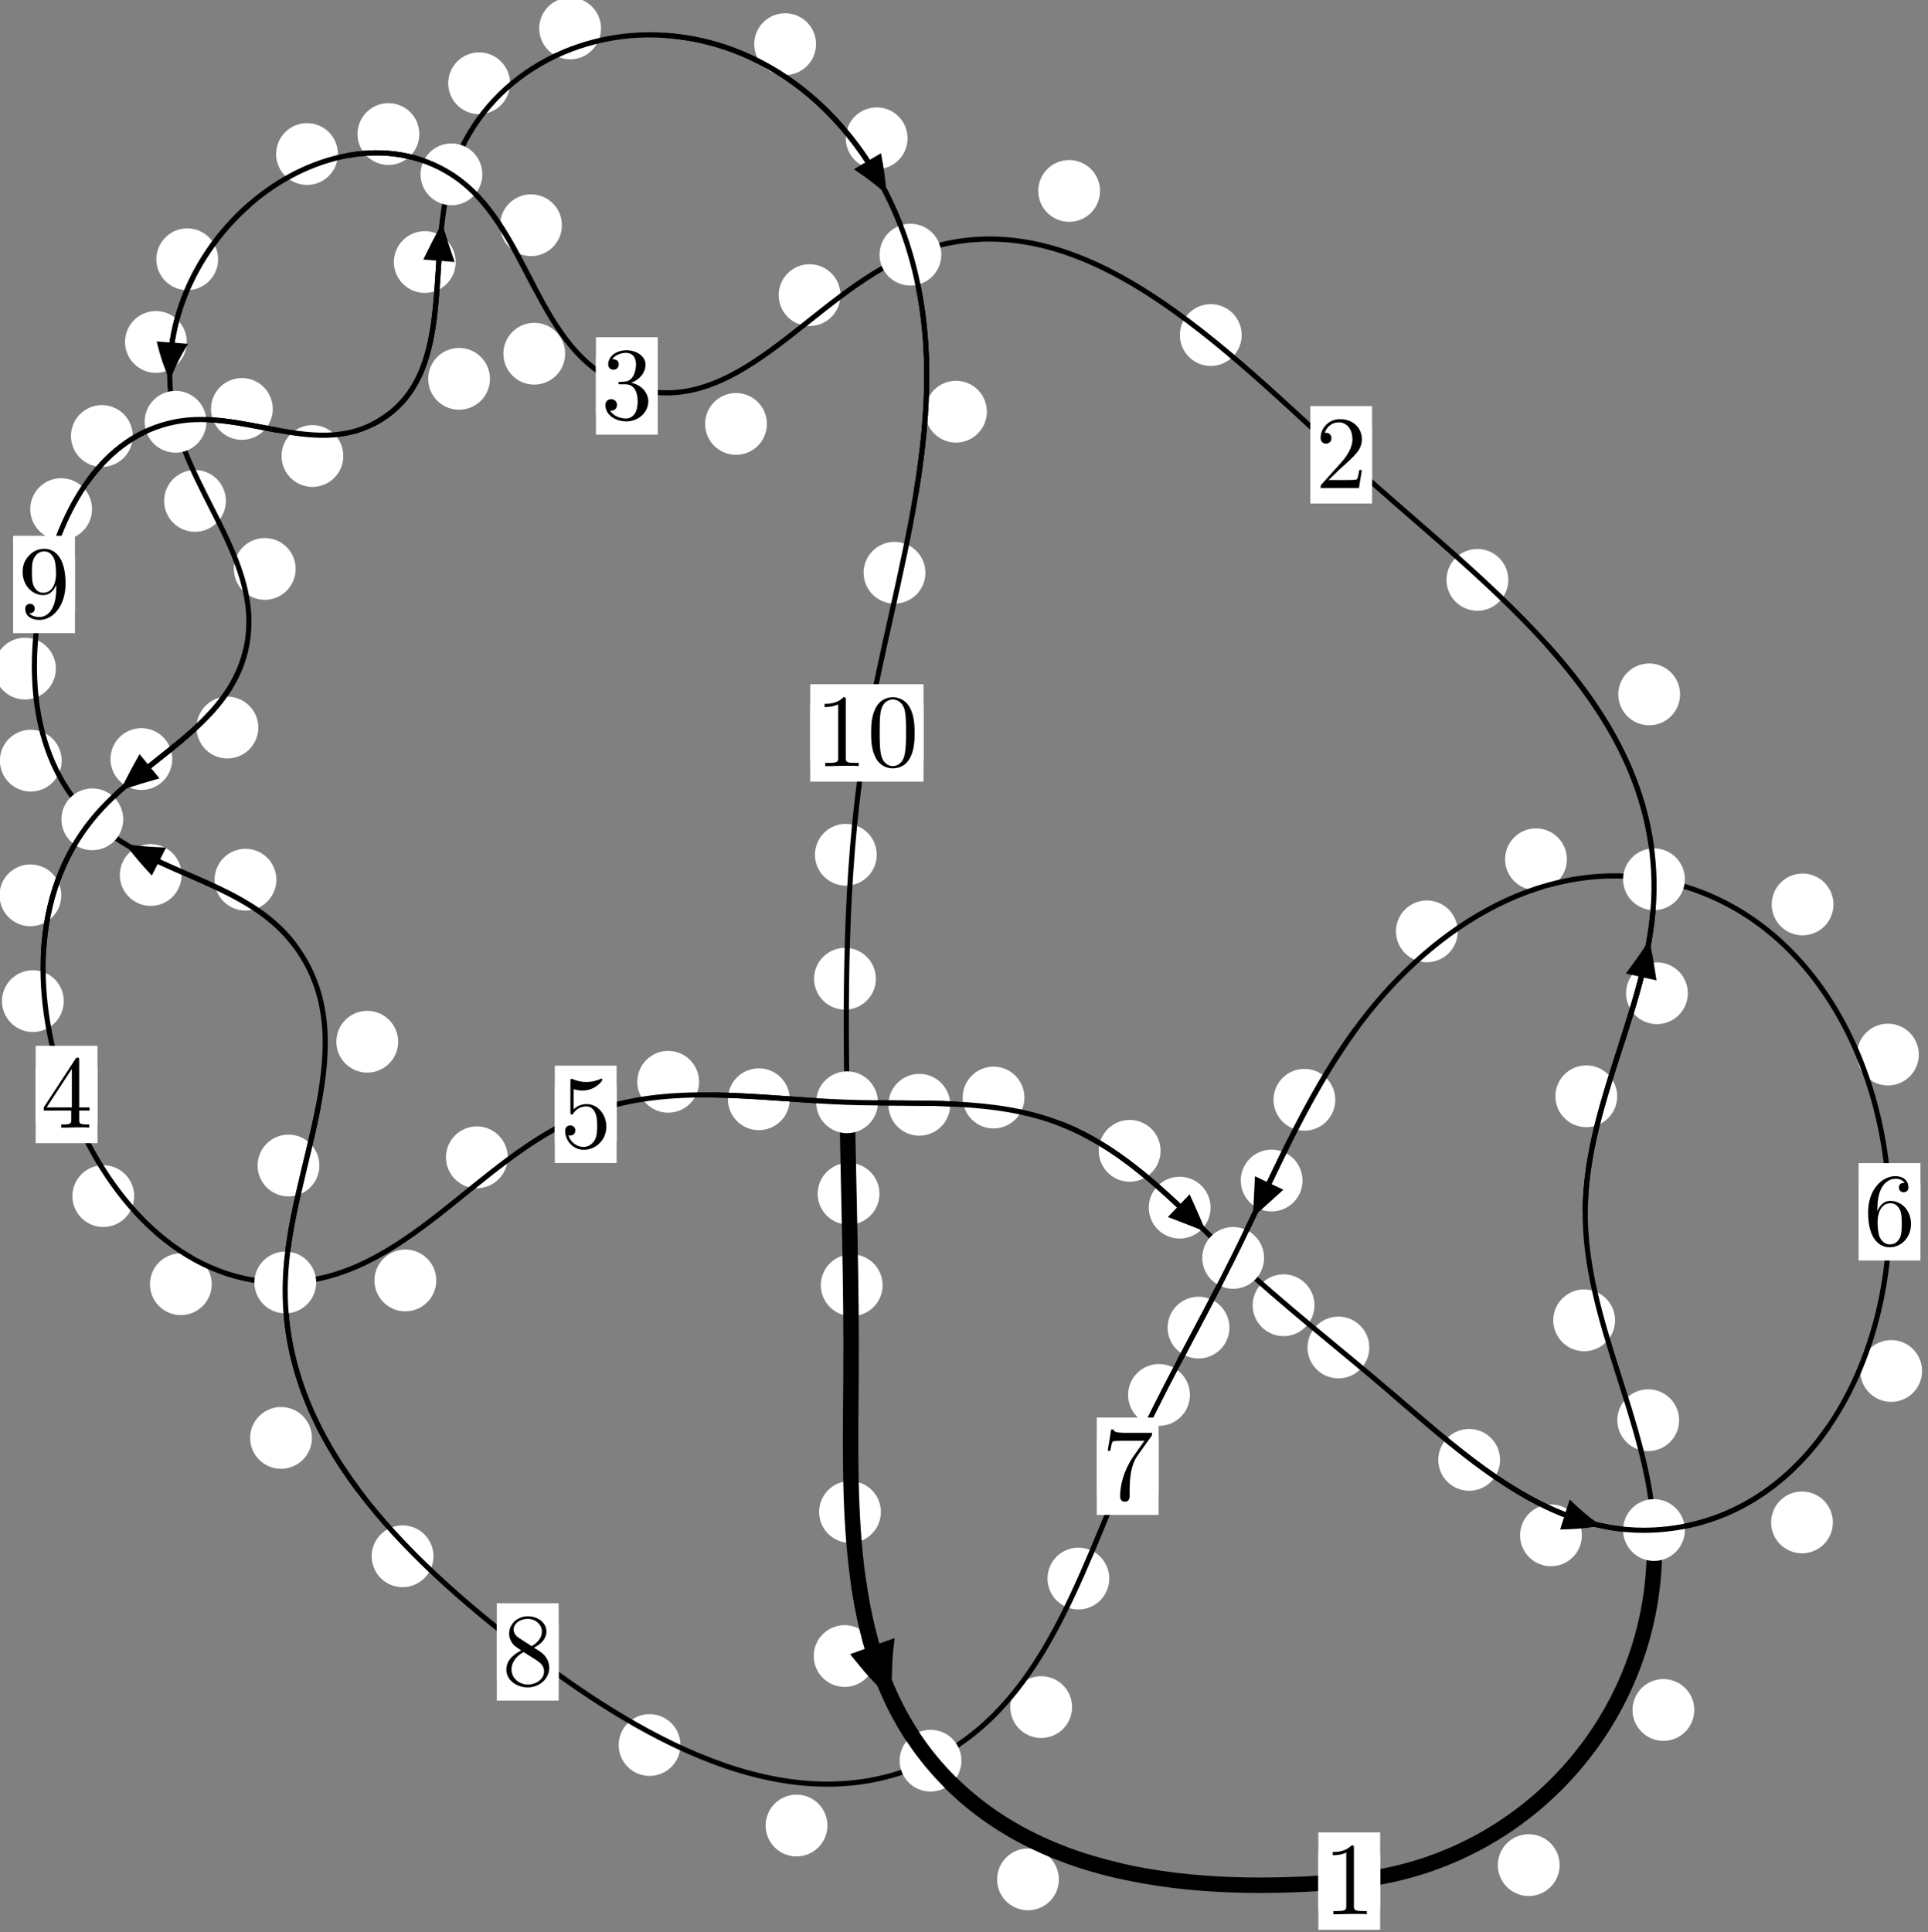 <?xml version="1.0"?>
<!-- Created by MetaPost 1.999 on 2021.07.05:2354 -->
<svg version="1.1" xmlns="http://www.w3.org/2000/svg" xmlns:xlink="http://www.w3.org/1999/xlink" width="186.509" height="186.905" viewBox="0 0 186.509 186.905">
<rect x="0" y="0" width="186.509" height="186.905" fill="#808080" stroke="none"/>
<!-- Original BoundingBox: -160.573151 -38.666061 25.936279 148.239151 -->
  <defs>
    <g transform="scale(0.01,0.01)" id="GLYPHcmr10_48">
      <path style="fill-rule: evenodd;" d="M460 -320C460 -400,455 -480,420 -554C374 -650,292 -666,250 -666C190 -666,117 -640,76 -547C44 -478,39 -400,39 -320C39 -245,43 -155,84 -79C127 2,200 22,249 22C303 22,379 1,423 -94C455 -163,460 -241,460 -320M249 -0C210 -0,151 -25,133 -121C122 -181,122 -273,122 -332C122 -396,122 -462,130 -516C149 -635,224 -644,249 -644C282 -644,348 -626,367 -527C377 -471,377 -395,377 -332C377 -257,377 -189,366 -125C351 -30,294 -0,249 -0"></path>
    </g>
    <g transform="scale(0.01,0.01)" id="GLYPHcmr10_49">
      <path style="fill-rule: evenodd;" d="M294 -640C294 -664,294 -666,271 -666C209 -602,121 -602,89 -602L89 -571C109 -571,168 -571,220 -597L220 -79C220 -43,217 -31,127 -31L95 -31L95 -0L257 -0L130 -3L217 -3L257 -3L297 -3L384 -3L419 -0L419 -31L387 -31C297 -31,294 -42,294 -79"></path>
    </g>
    <g transform="scale(0.01,0.01)" id="GLYPHcmr10_50">
      <path style="fill-rule: evenodd;" d="M127 -77L233 -180C389 -318,449 -372,449 -472C449 -586,359 -666,237 -666C124 -666,50 -574,50 -485C50 -429,100 -429,103 -429C120 -429,155 -441,155 -482C155 -508,137 -534,102 -534C94 -534,92 -534,89 -533C112 -598,166 -635,224 -635C315 -635,358 -554,358 -472C358 -392,308 -313,253 -251L61 -37C50 -26,50 -24,50 -0L421 -0L449 -174L424 -174C419 -144,412 -100,402 -85C395 -77,329 -77,307 -77"></path>
    </g>
    <g transform="scale(0.01,0.01)" id="GLYPHcmr10_51">
      <path style="fill-rule: evenodd;" d="M290 -352C372 -379,430 -449,430 -528C430 -610,342 -666,246 -666C145 -666,69 -606,69 -530C69 -497,91 -478,120 -478C151 -478,171 -500,171 -529C171 -579,124 -579,109 -579C140 -628,206 -641,242 -641C283 -641,338 -619,338 -529C338 -517,336 -459,310 -415C280 -367,246 -364,221 -363C213 -362,189 -360,182 -360C174 -359,167 -358,167 -348C167 -337,174 -337,191 -337L235 -337C317 -337,354 -269,354 -171C354 -35,285 -6,241 -6C198 -6,123 -23,88 -82C123 -77,154 -99,154 -137C154 -173,127 -193,98 -193C74 -193,42 -179,42 -135C42 -44,135 22,244 22C366 22,457 -69,457 -171C457 -253,394 -331,290 -352"></path>
    </g>
    <g transform="scale(0.01,0.01)" id="GLYPHcmr10_52">
      <path style="fill-rule: evenodd;" d="M294 -165L294 -78C294 -42,292 -31,218 -31L197 -31L197 -0L332 -0L238 -3L290 -3L332 -3L374 -3L427 -3L468 -0L468 -31L447 -31C373 -31,371 -42,371 -78L371 -165L471 -165L471 -196L371 -196L371 -651C371 -671,371 -677,355 -677C346 -677,343 -677,335 -665L28 -196L28 -165M300 -196L56 -196L300 -569"></path>
    </g>
    <g transform="scale(0.01,0.01)" id="GLYPHcmr10_53">
      <path style="fill-rule: evenodd;" d="M449 -201C449 -320,367 -420,259 -420C211 -420,168 -404,132 -369L132 -564C152 -558,185 -551,217 -551C340 -551,410 -642,410 -655C410 -661,407 -666,400 -666C399 -666,397 -666,392 -663C372 -654,323 -634,256 -634C216 -634,170 -641,123 -662C115 -665,113 -665,111 -665C101 -665,101 -657,101 -641L101 -345C101 -327,101 -319,115 -319C122 -319,124 -322,128 -328C139 -344,176 -398,257 -398C309 -398,334 -352,342 -334C358 -297,360 -258,360 -208C360 -173,360 -113,336 -71C312 -32,275 -6,229 -6C156 -6,99 -59,82 -118C85 -117,88 -116,99 -116C132 -116,149 -141,149 -165C149 -189,132 -214,99 -214C85 -214,50 -207,50 -161C50 -75,119 22,231 22C347 22,449 -74,449 -201"></path>
    </g>
    <g transform="scale(0.01,0.01)" id="GLYPHcmr10_54">
      <path style="fill-rule: evenodd;" d="M132 -328L132 -352C132 -605,256 -641,307 -641C331 -641,373 -635,395 -601C380 -601,340 -601,340 -556C340 -525,364 -510,386 -510C402 -510,432 -519,432 -558C432 -618,388 -666,305 -666C177 -666,42 -537,42 -316C42 -49,158 22,251 22C362 22,457 -72,457 -204C457 -331,368 -427,257 -427C189 -427,152 -376,132 -328M251 -6C188 -6,158 -66,152 -81C134 -128,134 -208,134 -226C134 -304,166 -404,256 -404C272 -404,318 -404,349 -342C367 -305,367 -254,367 -205C367 -157,367 -107,350 -71C320 -11,274 -6,251 -6"></path>
    </g>
    <g transform="scale(0.01,0.01)" id="GLYPHcmr10_55">
      <path style="fill-rule: evenodd;" d="M476 -609C485 -621,485 -623,485 -644L242 -644C120 -644,118 -657,114 -676L89 -676L56 -470L81 -470C84 -486,93 -549,106 -561C113 -567,191 -567,204 -567L411 -567C400 -551,321 -442,299 -409C209 -274,176 -135,176 -33C176 -23,176 22,222 22C268 22,268 -23,268 -33L268 -84C268 -139,271 -194,279 -248C283 -271,297 -357,341 -419"></path>
    </g>
    <g transform="scale(0.01,0.01)" id="GLYPHcmr10_56">
      <path style="fill-rule: evenodd;" d="M163 -457C117 -487,113 -521,113 -538C113 -599,178 -641,249 -641C322 -641,386 -589,386 -517C386 -460,347 -412,287 -377M309 -362C381 -399,430 -451,430 -517C430 -609,341 -666,250 -666C150 -666,69 -592,69 -499C69 -481,71 -436,113 -389C124 -377,161 -352,186 -335C128 -306,42 -250,42 -151C42 -45,144 22,249 22C362 22,457 -61,457 -168C457 -204,446 -249,408 -291C389 -312,373 -322,309 -362M209 -320L332 -242C360 -223,407 -193,407 -132C407 -58,332 -6,250 -6C164 -6,92 -68,92 -151C92 -209,124 -273,209 -320"></path>
    </g>
    <g transform="scale(0.01,0.01)" id="GLYPHcmr10_57">
      <path style="fill-rule: evenodd;" d="M367 -318L367 -286C367 -52,263 -6,205 -6C188 -6,134 -8,107 -42C151 -42,159 -71,159 -88C159 -119,135 -134,113 -134C97 -134,67 -125,67 -86C67 -19,121 22,206 22C335 22,457 -114,457 -329C457 -598,342 -666,253 -666C198 -666,149 -648,106 -603C65 -558,42 -516,42 -441C42 -316,130 -218,242 -218C303 -218,344 -260,367 -318M243 -241C227 -241,181 -241,150 -304C132 -341,132 -391,132 -440C132 -494,132 -541,153 -578C180 -628,218 -641,253 -641C299 -641,332 -607,349 -562C361 -530,365 -467,365 -421C365 -338,331 -241,243 -241"></path>
    </g>
  </defs>
  <path d="M150.874 180.412C150.874 179.62,150.559 178.86,149.999 178.299C149.438 177.739,148.678 177.424,147.885 177.424C147.093 177.424,146.332 177.739,145.772 178.299C145.211 178.86,144.896 179.62,144.896 180.412C144.896 181.205,145.211 181.965,145.772 182.526C146.332 183.086,147.093 183.401,147.885 183.401C148.678 183.401,149.438 183.086,149.999 182.526C150.559 181.965,150.874 181.205,150.874 180.412Z" style="fill: rgb(100%,100%,100%);stroke: none;"></path>
  <path d="M133.512 181.956C133.512 181.163,133.197 180.403,132.637 179.843C132.077 179.282,131.316 178.967,130.524 178.967C129.731 178.967,128.971 179.282,128.41 179.843C127.85 180.403,127.535 181.163,127.535 181.956C127.535 182.749,127.85 183.509,128.41 184.069C128.971 184.63,129.731 184.945,130.524 184.945C131.316 184.945,132.077 184.63,132.637 184.069C133.197 183.509,133.512 182.749,133.512 181.956Z" style="fill: rgb(100%,100%,100%);stroke: none;"></path>
  <path d="M162.432 137.377C162.432 136.584,162.117 135.824,161.557 135.264C160.996 134.703,160.236 134.388,159.443 134.388C158.651 134.388,157.891 134.703,157.33 135.264C156.77 135.824,156.455 136.584,156.455 137.377C156.455 138.17,156.77 138.93,157.33 139.49C157.891 140.051,158.651 140.366,159.443 140.366C160.236 140.366,160.996 140.051,161.557 139.49C162.117 138.93,162.432 138.17,162.432 137.377Z" style="fill: rgb(100%,100%,100%);stroke: none;"></path>
  <path d="M163.901 165.406C163.901 164.613,163.586 163.853,163.025 163.293C162.465 162.732,161.705 162.417,160.912 162.417C160.119 162.417,159.359 162.732,158.799 163.293C158.238 163.853,157.923 164.613,157.923 165.406C157.923 166.199,158.238 166.959,158.799 167.519C159.359 168.08,160.119 168.395,160.912 168.395C161.705 168.395,162.465 168.08,163.025 167.519C163.586 166.959,163.901 166.199,163.901 165.406Z" style="fill: rgb(100%,100%,100%);stroke: none;"></path>
  <path d="M156.442 106.043C156.442 105.25,156.127 104.49,155.566 103.93C155.006 103.369,154.246 103.054,153.453 103.054C152.66 103.054,151.9 103.369,151.34 103.93C150.779 104.49,150.464 105.25,150.464 106.043C150.464 106.836,150.779 107.596,151.34 108.156C151.9 108.717,152.66 109.032,153.453 109.032C154.246 109.032,155.006 108.717,155.566 108.156C156.127 107.596,156.442 106.836,156.442 106.043Z" style="fill: rgb(100%,100%,100%);stroke: none;"></path>
  <path d="M156.236 127.716C156.236 126.923,155.921 126.163,155.36 125.603C154.8 125.042,154.04 124.727,153.247 124.727C152.454 124.727,151.694 125.042,151.134 125.603C150.573 126.163,150.258 126.923,150.258 127.716C150.258 128.509,150.573 129.269,151.134 129.829C151.694 130.39,152.454 130.705,153.247 130.705C154.04 130.705,154.8 130.39,155.36 129.829C155.921 129.269,156.236 128.509,156.236 127.716Z" style="fill: rgb(100%,100%,100%);stroke: none;"></path>
  <path d="M162.524 67.168C162.524 66.375,162.209 65.615,161.649 65.055C161.088 64.494,160.328 64.179,159.536 64.179C158.743 64.179,157.983 64.494,157.422 65.055C156.862 65.615,156.547 66.375,156.547 67.168C156.547 67.961,156.862 68.721,157.422 69.281C157.983 69.842,158.743 70.157,159.536 70.157C160.328 70.157,161.088 69.842,161.649 69.281C162.209 68.721,162.524 67.961,162.524 67.168Z" style="fill: rgb(100%,100%,100%);stroke: none;"></path>
  <path d="M163.275 96.077C163.275 95.285,162.96 94.524,162.4 93.964C161.839 93.404,161.079 93.089,160.286 93.089C159.494 93.089,158.734 93.404,158.173 93.964C157.613 94.524,157.298 95.285,157.298 96.077C157.298 96.87,157.613 97.63,158.173 98.191C158.734 98.751,159.494 99.066,160.286 99.066C161.079 99.066,161.839 98.751,162.4 98.191C162.96 97.63,163.275 96.87,163.275 96.077Z" style="fill: rgb(100%,100%,100%);stroke: none;"></path>
  <path d="M120.115 32.41C120.115 31.617,119.8 30.857,119.239 30.297C118.679 29.736,117.919 29.421,117.126 29.421C116.333 29.421,115.573 29.736,115.013 30.297C114.452 30.857,114.137 31.617,114.137 32.41C114.137 33.203,114.452 33.963,115.013 34.523C115.573 35.084,116.333 35.399,117.126 35.399C117.919 35.399,118.679 35.084,119.239 34.523C119.8 33.963,120.115 33.203,120.115 32.41Z" style="fill: rgb(100%,100%,100%);stroke: none;"></path>
  <path d="M145.908 56.09C145.908 55.297,145.593 54.537,145.032 53.977C144.472 53.416,143.712 53.101,142.919 53.101C142.126 53.101,141.366 53.416,140.806 53.977C140.245 54.537,139.93 55.297,139.93 56.09C139.93 56.883,140.245 57.643,140.806 58.203C141.366 58.764,142.126 59.079,142.919 59.079C143.712 59.079,144.472 58.764,145.032 58.203C145.593 57.643,145.908 56.883,145.908 56.09Z" style="fill: rgb(100%,100%,100%);stroke: none;"></path>
  <path d="M81.304 28.549C81.304 27.756,80.989 26.996,80.428 26.436C79.868 25.875,79.108 25.56,78.315 25.56C77.522 25.56,76.762 25.875,76.202 26.436C75.641 26.996,75.326 27.756,75.326 28.549C75.326 29.342,75.641 30.102,76.202 30.662C76.762 31.223,77.522 31.538,78.315 31.538C79.108 31.538,79.868 31.223,80.428 30.662C80.989 30.102,81.304 29.342,81.304 28.549Z" style="fill: rgb(100%,100%,100%);stroke: none;"></path>
  <path d="M106.415 18.47C106.415 17.677,106.101 16.917,105.54 16.356C104.98 15.796,104.219 15.481,103.427 15.481C102.634 15.481,101.874 15.796,101.313 16.356C100.753 16.917,100.438 17.677,100.438 18.47C100.438 19.262,100.753 20.023,101.313 20.583C101.874 21.144,102.634 21.459,103.427 21.459C104.219 21.459,104.98 21.144,105.54 20.583C106.101 20.023,106.415 19.262,106.415 18.47Z" style="fill: rgb(100%,100%,100%);stroke: none;"></path>
  <path d="M54.672 34.215C54.672 33.422,54.358 32.662,53.797 32.102C53.237 31.541,52.476 31.226,51.684 31.226C50.891 31.226,50.131 31.541,49.57 32.102C49.01 32.662,48.695 33.422,48.695 34.215C48.695 35.008,49.01 35.768,49.57 36.328C50.131 36.889,50.891 37.204,51.684 37.204C52.476 37.204,53.237 36.889,53.797 36.328C54.358 35.768,54.672 35.008,54.672 34.215Z" style="fill: rgb(100%,100%,100%);stroke: none;"></path>
  <path d="M74.187 41.008C74.187 40.215,73.872 39.455,73.312 38.895C72.752 38.334,71.991 38.019,71.199 38.019C70.406 38.019,69.646 38.334,69.085 38.895C68.525 39.455,68.21 40.215,68.21 41.008C68.21 41.801,68.525 42.561,69.085 43.121C69.646 43.682,70.406 43.997,71.199 43.997C71.991 43.997,72.752 43.682,73.312 43.121C73.872 42.561,74.187 41.801,74.187 41.008Z" style="fill: rgb(100%,100%,100%);stroke: none;"></path>
  <path d="M40.564 12.965C40.564 12.172,40.249 11.412,39.688 10.852C39.128 10.291,38.368 9.976,37.575 9.976C36.782 9.976,36.022 10.291,35.462 10.852C34.901 11.412,34.586 12.172,34.586 12.965C34.586 13.758,34.901 14.518,35.462 15.078C36.022 15.639,36.782 15.954,37.575 15.954C38.368 15.954,39.128 15.639,39.688 15.078C40.249 14.518,40.564 13.758,40.564 12.965Z" style="fill: rgb(100%,100%,100%);stroke: none;"></path>
  <path d="M54.358 21.787C54.358 20.994,54.043 20.234,53.483 19.674C52.922 19.113,52.162 18.798,51.369 18.798C50.577 18.798,49.817 19.113,49.256 19.674C48.696 20.234,48.381 20.994,48.381 21.787C48.381 22.58,48.696 23.34,49.256 23.9C49.817 24.461,50.577 24.776,51.369 24.776C52.162 24.776,52.922 24.461,53.483 23.9C54.043 23.34,54.358 22.58,54.358 21.787Z" style="fill: rgb(100%,100%,100%);stroke: none;"></path>
  <path d="M21.101 25.079C21.101 24.287,20.786 23.527,20.225 22.966C19.665 22.406,18.905 22.091,18.112 22.091C17.319 22.091,16.559 22.406,15.999 22.966C15.438 23.527,15.123 24.287,15.123 25.079C15.123 25.872,15.438 26.632,15.999 27.193C16.559 27.753,17.319 28.068,18.112 28.068C18.905 28.068,19.665 27.753,20.225 27.193C20.786 26.632,21.101 25.872,21.101 25.079Z" style="fill: rgb(100%,100%,100%);stroke: none;"></path>
  <path d="M32.69 14.898C32.69 14.106,32.375 13.346,31.814 12.785C31.254 12.225,30.494 11.91,29.701 11.91C28.908 11.91,28.148 12.225,27.588 12.785C27.027 13.346,26.712 14.106,26.712 14.898C26.712 15.691,27.027 16.451,27.588 17.012C28.148 17.572,28.908 17.887,29.701 17.887C30.494 17.887,31.254 17.572,31.814 17.012C32.375 16.451,32.69 15.691,32.69 14.898Z" style="fill: rgb(100%,100%,100%);stroke: none;"></path>
  <path d="M21.853 48.452C21.853 47.659,21.538 46.899,20.978 46.339C20.417 45.778,19.657 45.463,18.864 45.463C18.072 45.463,17.311 45.778,16.751 46.339C16.19 46.899,15.876 47.659,15.876 48.452C15.876 49.245,16.19 50.005,16.751 50.565C17.311 51.126,18.072 51.441,18.864 51.441C19.657 51.441,20.417 51.126,20.978 50.565C21.538 50.005,21.853 49.245,21.853 48.452Z" style="fill: rgb(100%,100%,100%);stroke: none;"></path>
  <path d="M18.07 33.078C18.07 32.285,17.755 31.525,17.194 30.965C16.634 30.404,15.874 30.089,15.081 30.089C14.288 30.089,13.528 30.404,12.968 30.965C12.407 31.525,12.092 32.285,12.092 33.078C12.092 33.871,12.407 34.631,12.968 35.191C13.528 35.752,14.288 36.067,15.081 36.067C15.874 36.067,16.634 35.752,17.194 35.191C17.755 34.631,18.07 33.871,18.07 33.078Z" style="fill: rgb(100%,100%,100%);stroke: none;"></path>
  <path d="M24.989 70.379C24.989 69.586,24.674 68.826,24.114 68.266C23.553 67.705,22.793 67.39,22.001 67.39C21.208 67.39,20.448 67.705,19.887 68.266C19.327 68.826,19.012 69.586,19.012 70.379C19.012 71.172,19.327 71.932,19.887 72.492C20.448 73.053,21.208 73.368,22.001 73.368C22.793 73.368,23.553 73.053,24.114 72.492C24.674 71.932,24.989 71.172,24.989 70.379Z" style="fill: rgb(100%,100%,100%);stroke: none;"></path>
  <path d="M28.603 55.031C28.603 54.239,28.288 53.479,27.727 52.918C27.167 52.358,26.406 52.043,25.614 52.043C24.821 52.043,24.061 52.358,23.5 52.918C22.94 53.479,22.625 54.239,22.625 55.031C22.625 55.824,22.94 56.584,23.5 57.145C24.061 57.705,24.821 58.02,25.614 58.02C26.406 58.02,27.167 57.705,27.727 57.145C28.288 56.584,28.603 55.824,28.603 55.031Z" style="fill: rgb(100%,100%,100%);stroke: none;"></path>
  <path d="M5.93 86.605C5.93 85.812,5.615 85.052,5.054 84.491C4.494 83.931,3.734 83.616,2.941 83.616C2.148 83.616,1.388 83.931,0.828 84.491C0.267 85.052,-0.048 85.812,-0.048 86.605C-0.048 87.397,0.267 88.158,0.828 88.718C1.388 89.279,2.148 89.593,2.941 89.593C3.734 89.593,4.494 89.279,5.054 88.718C5.615 88.158,5.93 87.397,5.93 86.605Z" style="fill: rgb(100%,100%,100%);stroke: none;"></path>
  <path d="M16.664 73.425C16.664 72.632,16.349 71.872,15.789 71.312C15.228 70.751,14.468 70.436,13.676 70.436C12.883 70.436,12.123 70.751,11.562 71.312C11.002 71.872,10.687 72.632,10.687 73.425C10.687 74.218,11.002 74.978,11.562 75.538C12.123 76.099,12.883 76.414,13.676 76.414C14.468 76.414,15.228 76.099,15.789 75.538C16.349 74.978,16.664 74.218,16.664 73.425Z" style="fill: rgb(100%,100%,100%);stroke: none;"></path>
  <path d="M12.979 115.7C12.979 114.908,12.665 114.147,12.104 113.587C11.544 113.026,10.783 112.712,9.991 112.712C9.198 112.712,8.438 113.026,7.877 113.587C7.317 114.147,7.002 114.908,7.002 115.7C7.002 116.493,7.317 117.253,7.877 117.814C8.438 118.374,9.198 118.689,9.991 118.689C10.783 118.689,11.544 118.374,12.104 117.814C12.665 117.253,12.979 116.493,12.979 115.7Z" style="fill: rgb(100%,100%,100%);stroke: none;"></path>
  <path d="M6.168 96.84C6.168 96.047,5.853 95.287,5.293 94.726C4.733 94.166,3.972 93.851,3.18 93.851C2.387 93.851,1.627 94.166,1.066 94.726C0.506 95.287,0.191 96.047,0.191 96.84C0.191 97.632,0.506 98.392,1.066 98.953C1.627 99.513,2.387 99.828,3.18 99.828C3.972 99.828,4.733 99.513,5.293 98.953C5.853 98.392,6.168 97.632,6.168 96.84Z" style="fill: rgb(100%,100%,100%);stroke: none;"></path>
  <path d="M42.202 123.857C42.202 123.064,41.887 122.304,41.326 121.744C40.766 121.183,40.006 120.868,39.213 120.868C38.42 120.868,37.66 121.183,37.1 121.744C36.539 122.304,36.224 123.064,36.224 123.857C36.224 124.65,36.539 125.41,37.1 125.97C37.66 126.531,38.42 126.846,39.213 126.846C40.006 126.846,40.766 126.531,41.326 125.97C41.887 125.41,42.202 124.65,42.202 123.857Z" style="fill: rgb(100%,100%,100%);stroke: none;"></path>
  <path d="M20.482 124.222C20.482 123.429,20.167 122.669,19.606 122.108C19.046 121.548,18.286 121.233,17.493 121.233C16.7 121.233,15.94 121.548,15.38 122.108C14.819 122.669,14.504 123.429,14.504 124.222C14.504 125.014,14.819 125.775,15.38 126.335C15.94 126.896,16.7 127.21,17.493 127.21C18.286 127.21,19.046 126.896,19.606 126.335C20.167 125.775,20.482 125.014,20.482 124.222Z" style="fill: rgb(100%,100%,100%);stroke: none;"></path>
  <path d="M67.627 104.641C67.627 103.849,67.312 103.089,66.751 102.528C66.191 101.968,65.43 101.653,64.638 101.653C63.845 101.653,63.085 101.968,62.524 102.528C61.964 103.089,61.649 103.849,61.649 104.641C61.649 105.434,61.964 106.194,62.524 106.755C63.085 107.315,63.845 107.63,64.638 107.63C65.43 107.63,66.191 107.315,66.751 106.755C67.312 106.194,67.627 105.434,67.627 104.641Z" style="fill: rgb(100%,100%,100%);stroke: none;"></path>
  <path d="M49.116 111.947C49.116 111.154,48.801 110.394,48.241 109.834C47.68 109.273,46.92 108.958,46.127 108.958C45.335 108.958,44.575 109.273,44.014 109.834C43.454 110.394,43.139 111.154,43.139 111.947C43.139 112.74,43.454 113.5,44.014 114.06C44.575 114.621,45.335 114.936,46.127 114.936C46.92 114.936,47.68 114.621,48.241 114.06C48.801 113.5,49.116 112.74,49.116 111.947Z" style="fill: rgb(100%,100%,100%);stroke: none;"></path>
  <path d="M91.919 106.865C91.919 106.072,91.604 105.312,91.043 104.752C90.483 104.191,89.723 103.876,88.93 103.876C88.137 103.876,87.377 104.191,86.817 104.752C86.256 105.312,85.941 106.072,85.941 106.865C85.941 107.658,86.256 108.418,86.817 108.978C87.377 109.539,88.137 109.854,88.93 109.854C89.723 109.854,90.483 109.539,91.043 108.978C91.604 108.418,91.919 107.658,91.919 106.865Z" style="fill: rgb(100%,100%,100%);stroke: none;"></path>
  <path d="M76.395 106.33C76.395 105.538,76.08 104.777,75.52 104.217C74.959 103.656,74.199 103.341,73.406 103.341C72.614 103.341,71.853 103.656,71.293 104.217C70.733 104.777,70.418 105.538,70.418 106.33C70.418 107.123,70.733 107.883,71.293 108.444C71.853 109.004,72.614 109.319,73.406 109.319C74.199 109.319,74.959 109.004,75.52 108.444C76.08 107.883,76.395 107.123,76.395 106.33Z" style="fill: rgb(100%,100%,100%);stroke: none;"></path>
  <path d="M112.27 111.319C112.27 110.527,111.955 109.766,111.395 109.206C110.834 108.645,110.074 108.33,109.281 108.33C108.489 108.33,107.728 108.645,107.168 109.206C106.607 109.766,106.293 110.527,106.293 111.319C106.293 112.112,106.607 112.872,107.168 113.433C107.728 113.993,108.489 114.308,109.281 114.308C110.074 114.308,110.834 113.993,111.395 113.433C111.955 112.872,112.27 112.112,112.27 111.319Z" style="fill: rgb(100%,100%,100%);stroke: none;"></path>
  <path d="M99.101 106.166C99.101 105.373,98.786 104.613,98.226 104.052C97.665 103.492,96.905 103.177,96.112 103.177C95.32 103.177,94.559 103.492,93.999 104.052C93.438 104.613,93.124 105.373,93.124 106.166C93.124 106.958,93.438 107.719,93.999 108.279C94.559 108.84,95.32 109.155,96.112 109.155C96.905 109.155,97.665 108.84,98.226 108.279C98.786 107.719,99.101 106.958,99.101 106.166Z" style="fill: rgb(100%,100%,100%);stroke: none;"></path>
  <path d="M127.156 126.254C127.156 125.461,126.841 124.701,126.281 124.141C125.72 123.58,124.96 123.265,124.167 123.265C123.375 123.265,122.615 123.58,122.054 124.141C121.494 124.701,121.179 125.461,121.179 126.254C121.179 127.047,121.494 127.807,122.054 128.367C122.615 128.928,123.375 129.243,124.167 129.243C124.96 129.243,125.72 128.928,126.281 128.367C126.841 127.807,127.156 127.047,127.156 126.254Z" style="fill: rgb(100%,100%,100%);stroke: none;"></path>
  <path d="M117.107 116.814C117.107 116.022,116.792 115.262,116.232 114.701C115.671 114.141,114.911 113.826,114.118 113.826C113.326 113.826,112.565 114.141,112.005 114.701C111.445 115.262,111.13 116.022,111.13 116.814C111.13 117.607,111.445 118.367,112.005 118.928C112.565 119.488,113.326 119.803,114.118 119.803C114.911 119.803,115.671 119.488,116.232 118.928C116.792 118.367,117.107 117.607,117.107 116.814Z" style="fill: rgb(100%,100%,100%);stroke: none;"></path>
  <path d="M145.112 141.212C145.112 140.419,144.797 139.659,144.236 139.099C143.676 138.538,142.916 138.223,142.123 138.223C141.33 138.223,140.57 138.538,140.01 139.099C139.449 139.659,139.134 140.419,139.134 141.212C139.134 142.005,139.449 142.765,140.01 143.325C140.57 143.886,141.33 144.201,142.123 144.201C142.916 144.201,143.676 143.886,144.236 143.325C144.797 142.765,145.112 142.005,145.112 141.212Z" style="fill: rgb(100%,100%,100%);stroke: none;"></path>
  <path d="M132.461 130.343C132.461 129.55,132.146 128.79,131.586 128.23C131.025 127.669,130.265 127.354,129.472 127.354C128.68 127.354,127.919 127.669,127.359 128.23C126.798 128.79,126.484 129.55,126.484 130.343C126.484 131.136,126.798 131.896,127.359 132.456C127.919 133.017,128.68 133.332,129.472 133.332C130.265 133.332,131.025 133.017,131.586 132.456C132.146 131.896,132.461 131.136,132.461 130.343Z" style="fill: rgb(100%,100%,100%);stroke: none;"></path>
  <path d="M177.31 147.263C177.31 146.471,176.995 145.71,176.434 145.15C175.874 144.589,175.113 144.275,174.321 144.275C173.528 144.275,172.768 144.589,172.207 145.15C171.647 145.71,171.332 146.471,171.332 147.263C171.332 148.056,171.647 148.816,172.207 149.377C172.768 149.937,173.528 150.252,174.321 150.252C175.113 150.252,175.874 149.937,176.434 149.377C176.995 148.816,177.31 148.056,177.31 147.263Z" style="fill: rgb(100%,100%,100%);stroke: none;"></path>
  <path d="M153.025 148.513C153.025 147.72,152.71 146.96,152.15 146.399C151.589 145.839,150.829 145.524,150.036 145.524C149.244 145.524,148.483 145.839,147.923 146.399C147.362 146.96,147.047 147.72,147.047 148.513C147.047 149.305,147.362 150.065,147.923 150.626C148.483 151.186,149.244 151.501,150.036 151.501C150.829 151.501,151.589 151.186,152.15 150.626C152.71 150.065,153.025 149.305,153.025 148.513Z" style="fill: rgb(100%,100%,100%);stroke: none;"></path>
  <path d="M185.619 102.009C185.619 101.216,185.304 100.456,184.744 99.895C184.184 99.335,183.423 99.02,182.631 99.02C181.838 99.02,181.078 99.335,180.517 99.895C179.957 100.456,179.642 101.216,179.642 102.009C179.642 102.801,179.957 103.562,180.517 104.122C181.078 104.682,181.838 104.997,182.631 104.997C183.423 104.997,184.184 104.682,184.744 104.122C185.304 103.562,185.619 102.801,185.619 102.009Z" style="fill: rgb(100%,100%,100%);stroke: none;"></path>
  <path d="M185.936 132.616C185.936 131.823,185.621 131.063,185.061 130.502C184.5 129.942,183.74 129.627,182.948 129.627C182.155 129.627,181.395 129.942,180.834 130.502C180.274 131.063,179.959 131.823,179.959 132.616C179.959 133.408,180.274 134.168,180.834 134.729C181.395 135.289,182.155 135.604,182.948 135.604C183.74 135.604,184.5 135.289,185.061 134.729C185.621 134.168,185.936 133.408,185.936 132.616Z" style="fill: rgb(100%,100%,100%);stroke: none;"></path>
  <path d="M151.575 83.118C151.575 82.326,151.26 81.565,150.699 81.005C150.139 80.444,149.379 80.129,148.586 80.129C147.793 80.129,147.033 80.444,146.473 81.005C145.912 81.565,145.597 82.326,145.597 83.118C145.597 83.911,145.912 84.671,146.473 85.232C147.033 85.792,147.793 86.107,148.586 86.107C149.379 86.107,150.139 85.792,150.699 85.232C151.26 84.671,151.575 83.911,151.575 83.118Z" style="fill: rgb(100%,100%,100%);stroke: none;"></path>
  <path d="M177.364 87.485C177.364 86.693,177.049 85.932,176.489 85.372C175.929 84.811,175.168 84.497,174.376 84.497C173.583 84.497,172.823 84.811,172.262 85.372C171.702 85.932,171.387 86.693,171.387 87.485C171.387 88.278,171.702 89.038,172.262 89.599C172.823 90.159,173.583 90.474,174.376 90.474C175.168 90.474,175.929 90.159,176.489 89.599C177.049 89.038,177.364 88.278,177.364 87.485Z" style="fill: rgb(100%,100%,100%);stroke: none;"></path>
  <path d="M129.172 106.383C129.172 105.59,128.857 104.83,128.297 104.269C127.736 103.709,126.976 103.394,126.183 103.394C125.391 103.394,124.63 103.709,124.07 104.269C123.509 104.83,123.195 105.59,123.195 106.383C123.195 107.175,123.509 107.936,124.07 108.496C124.63 109.057,125.391 109.372,126.183 109.372C126.976 109.372,127.736 109.057,128.297 108.496C128.857 107.936,129.172 107.175,129.172 106.383Z" style="fill: rgb(100%,100%,100%);stroke: none;"></path>
  <path d="M141.02 90.09C141.02 89.297,140.705 88.537,140.144 87.977C139.584 87.416,138.824 87.101,138.031 87.101C137.238 87.101,136.478 87.416,135.918 87.977C135.357 88.537,135.042 89.297,135.042 90.09C135.042 90.883,135.357 91.643,135.918 92.203C136.478 92.764,137.238 93.079,138.031 93.079C138.824 93.079,139.584 92.764,140.144 92.203C140.705 91.643,141.02 90.883,141.02 90.09Z" style="fill: rgb(100%,100%,100%);stroke: none;"></path>
  <path d="M118.928 128.42C118.928 127.627,118.613 126.867,118.053 126.307C117.492 125.746,116.732 125.431,115.939 125.431C115.147 125.431,114.386 125.746,113.826 126.307C113.265 126.867,112.951 127.627,112.951 128.42C112.951 129.213,113.265 129.973,113.826 130.533C114.386 131.094,115.147 131.409,115.939 131.409C116.732 131.409,117.492 131.094,118.053 130.533C118.613 129.973,118.928 129.213,118.928 128.42Z" style="fill: rgb(100%,100%,100%);stroke: none;"></path>
  <path d="M126.001 114.192C126.001 113.399,125.686 112.639,125.126 112.079C124.565 111.518,123.805 111.203,123.013 111.203C122.22 111.203,121.46 111.518,120.899 112.079C120.339 112.639,120.024 113.399,120.024 114.192C120.024 114.985,120.339 115.745,120.899 116.305C121.46 116.866,122.22 117.181,123.013 117.181C123.805 117.181,124.565 116.866,125.126 116.305C125.686 115.745,126.001 114.985,126.001 114.192Z" style="fill: rgb(100%,100%,100%);stroke: none;"></path>
  <path d="M107.308 152.692C107.308 151.9,106.993 151.139,106.433 150.579C105.872 150.018,105.112 149.704,104.32 149.704C103.527 149.704,102.767 150.018,102.206 150.579C101.646 151.139,101.331 151.9,101.331 152.692C101.331 153.485,101.646 154.245,102.206 154.806C102.767 155.366,103.527 155.681,104.32 155.681C105.112 155.681,105.872 155.366,106.433 154.806C106.993 154.245,107.308 153.485,107.308 152.692Z" style="fill: rgb(100%,100%,100%);stroke: none;"></path>
  <path d="M115.108 134.933C115.108 134.14,114.793 133.38,114.232 132.819C113.672 132.259,112.912 131.944,112.119 131.944C111.326 131.944,110.566 132.259,110.006 132.819C109.445 133.38,109.13 134.14,109.13 134.933C109.13 135.725,109.445 136.486,110.006 137.046C110.566 137.607,111.326 137.922,112.119 137.922C112.912 137.922,113.672 137.607,114.232 137.046C114.793 136.486,115.108 135.725,115.108 134.933Z" style="fill: rgb(100%,100%,100%);stroke: none;"></path>
  <path d="M80.042 176.585C80.042 175.792,79.727 175.032,79.166 174.471C78.606 173.911,77.846 173.596,77.053 173.596C76.26 173.596,75.5 173.911,74.94 174.471C74.379 175.032,74.064 175.792,74.064 176.585C74.064 177.377,74.379 178.137,74.94 178.698C75.5 179.258,76.26 179.573,77.053 179.573C77.846 179.573,78.606 179.258,79.166 178.698C79.727 178.137,80.042 177.377,80.042 176.585Z" style="fill: rgb(100%,100%,100%);stroke: none;"></path>
  <path d="M103.711 165.127C103.711 164.335,103.396 163.574,102.836 163.014C102.275 162.453,101.515 162.138,100.722 162.138C99.93 162.138,99.169 162.453,98.609 163.014C98.048 163.574,97.733 164.335,97.733 165.127C97.733 165.92,98.048 166.68,98.609 167.241C99.169 167.801,99.93 168.116,100.722 168.116C101.515 168.116,102.275 167.801,102.836 167.241C103.396 166.68,103.711 165.92,103.711 165.127Z" style="fill: rgb(100%,100%,100%);stroke: none;"></path>
  <path d="M41.933 150.539C41.933 149.746,41.618 148.986,41.057 148.425C40.497 147.865,39.737 147.55,38.944 147.55C38.151 147.55,37.391 147.865,36.831 148.425C36.27 148.986,35.955 149.746,35.955 150.539C35.955 151.331,36.27 152.091,36.831 152.652C37.391 153.212,38.151 153.527,38.944 153.527C39.737 153.527,40.497 153.212,41.057 152.652C41.618 152.091,41.933 151.331,41.933 150.539Z" style="fill: rgb(100%,100%,100%);stroke: none;"></path>
  <path d="M65.826 168.797C65.826 168.005,65.511 167.245,64.951 166.684C64.39 166.124,63.63 165.809,62.837 165.809C62.045 165.809,61.285 166.124,60.724 166.684C60.164 167.245,59.849 168.005,59.849 168.797C59.849 169.59,60.164 170.35,60.724 170.911C61.285 171.471,62.045 171.786,62.837 171.786C63.63 171.786,64.39 171.471,64.951 170.911C65.511 170.35,65.826 169.59,65.826 168.797Z" style="fill: rgb(100%,100%,100%);stroke: none;"></path>
  <path d="M30.897 112.74C30.897 111.947,30.582 111.187,30.021 110.627C29.461 110.066,28.701 109.751,27.908 109.751C27.115 109.751,26.355 110.066,25.795 110.627C25.234 111.187,24.919 111.947,24.919 112.74C24.919 113.533,25.234 114.293,25.795 114.853C26.355 115.414,27.115 115.729,27.908 115.729C28.701 115.729,29.461 115.414,30.021 114.853C30.582 114.293,30.897 113.533,30.897 112.74Z" style="fill: rgb(100%,100%,100%);stroke: none;"></path>
  <path d="M30.175 139.09C30.175 138.297,29.86 137.537,29.299 136.976C28.739 136.416,27.979 136.101,27.186 136.101C26.393 136.101,25.633 136.416,25.073 136.976C24.512 137.537,24.197 138.297,24.197 139.09C24.197 139.882,24.512 140.642,25.073 141.203C25.633 141.763,26.393 142.078,27.186 142.078C27.979 142.078,28.739 141.763,29.299 141.203C29.86 140.642,30.175 139.882,30.175 139.09Z" style="fill: rgb(100%,100%,100%);stroke: none;"></path>
  <path d="M26.737 85.091C26.737 84.298,26.422 83.538,25.861 82.977C25.301 82.417,24.541 82.102,23.748 82.102C22.955 82.102,22.195 82.417,21.635 82.977C21.074 83.538,20.759 84.298,20.759 85.091C20.759 85.883,21.074 86.643,21.635 87.204C22.195 87.764,22.955 88.079,23.748 88.079C24.541 88.079,25.301 87.764,25.861 87.204C26.422 86.643,26.737 85.883,26.737 85.091Z" style="fill: rgb(100%,100%,100%);stroke: none;"></path>
  <path d="M38.515 100.768C38.515 99.975,38.2 99.215,37.639 98.654C37.079 98.094,36.319 97.779,35.526 97.779C34.733 97.779,33.973 98.094,33.413 98.654C32.852 99.215,32.537 99.975,32.537 100.768C32.537 101.56,32.852 102.321,33.413 102.881C33.973 103.441,34.733 103.756,35.526 103.756C36.319 103.756,37.079 103.441,37.639 102.881C38.2 102.321,38.515 101.56,38.515 100.768Z" style="fill: rgb(100%,100%,100%);stroke: none;"></path>
  <path d="M5.965 73.578C5.965 72.785,5.65 72.025,5.09 71.464C4.529 70.904,3.769 70.589,2.977 70.589C2.184 70.589,1.424 70.904,0.863 71.464C0.303 72.025,-0.012 72.785,-0.012 73.578C-0.012 74.37,0.303 75.131,0.863 75.691C1.424 76.252,2.184 76.567,2.977 76.567C3.769 76.567,4.529 76.252,5.09 75.691C5.65 75.131,5.965 74.37,5.965 73.578Z" style="fill: rgb(100%,100%,100%);stroke: none;"></path>
  <path d="M17.568 84.639C17.568 83.846,17.253 83.086,16.693 82.525C16.132 81.965,15.372 81.65,14.579 81.65C13.787 81.65,13.026 81.965,12.466 82.525C11.905 83.086,11.591 83.846,11.591 84.639C11.591 85.431,11.905 86.192,12.466 86.752C13.026 87.313,13.787 87.627,14.579 87.627C15.372 87.627,16.132 87.313,16.693 86.752C17.253 86.192,17.568 85.431,17.568 84.639Z" style="fill: rgb(100%,100%,100%);stroke: none;"></path>
  <path d="M8.902 49.246C8.902 48.453,8.587 47.693,8.027 47.133C7.466 46.572,6.706 46.257,5.913 46.257C5.121 46.257,4.361 46.572,3.8 47.133C3.24 47.693,2.925 48.453,2.925 49.246C2.925 50.039,3.24 50.799,3.8 51.359C4.361 51.92,5.121 52.235,5.913 52.235C6.706 52.235,7.466 51.92,8.027 51.359C8.587 50.799,8.902 50.039,8.902 49.246Z" style="fill: rgb(100%,100%,100%);stroke: none;"></path>
  <path d="M5.404 64.674C5.404 63.881,5.089 63.121,4.529 62.561C3.968 62,3.208 61.685,2.416 61.685C1.623 61.685,0.863 62,0.302 62.561C-0.258 63.121,-0.573 63.881,-0.573 64.674C-0.573 65.467,-0.258 66.227,0.302 66.787C0.863 67.348,1.623 67.663,2.416 67.663C3.208 67.663,3.968 67.348,4.529 66.787C5.089 66.227,5.404 65.467,5.404 64.674Z" style="fill: rgb(100%,100%,100%);stroke: none;"></path>
  <path d="M26.388 39.556C26.388 38.764,26.073 38.004,25.513 37.443C24.952 36.883,24.192 36.568,23.4 36.568C22.607 36.568,21.847 36.883,21.286 37.443C20.726 38.004,20.411 38.764,20.411 39.556C20.411 40.349,20.726 41.109,21.286 41.67C21.847 42.23,22.607 42.545,23.4 42.545C24.192 42.545,24.952 42.23,25.513 41.67C26.073 41.109,26.388 40.349,26.388 39.556Z" style="fill: rgb(100%,100%,100%);stroke: none;"></path>
  <path d="M12.843 42.175C12.843 41.382,12.528 40.622,11.967 40.062C11.407 39.501,10.647 39.186,9.854 39.186C9.061 39.186,8.301 39.501,7.741 40.062C7.18 40.622,6.865 41.382,6.865 42.175C6.865 42.968,7.18 43.728,7.741 44.288C8.301 44.849,9.061 45.164,9.854 45.164C10.647 45.164,11.407 44.849,11.967 44.288C12.528 43.728,12.843 42.968,12.843 42.175Z" style="fill: rgb(100%,100%,100%);stroke: none;"></path>
  <path d="M47.398 36.645C47.398 35.853,47.083 35.093,46.523 34.532C45.962 33.972,45.202 33.657,44.409 33.657C43.617 33.657,42.856 33.972,42.296 34.532C41.735 35.093,41.42 35.853,41.42 36.645C41.42 37.438,41.735 38.198,42.296 38.759C42.856 39.319,43.617 39.634,44.409 39.634C45.202 39.634,45.962 39.319,46.523 38.759C47.083 38.198,47.398 37.438,47.398 36.645Z" style="fill: rgb(100%,100%,100%);stroke: none;"></path>
  <path d="M33.214 44.11C33.214 43.317,32.899 42.557,32.339 41.997C31.778 41.436,31.018 41.121,30.225 41.121C29.433 41.121,28.673 41.436,28.112 41.997C27.552 42.557,27.237 43.317,27.237 44.11C27.237 44.903,27.552 45.663,28.112 46.223C28.673 46.784,29.433 47.099,30.225 47.099C31.018 47.099,31.778 46.784,32.339 46.223C32.899 45.663,33.214 44.903,33.214 44.11Z" style="fill: rgb(100%,100%,100%);stroke: none;"></path>
  <path d="M49.336 8.055C49.336 7.263,49.021 6.502,48.461 5.942C47.9 5.382,47.14 5.067,46.347 5.067C45.555 5.067,44.795 5.382,44.234 5.942C43.674 6.502,43.359 7.263,43.359 8.055C43.359 8.848,43.674 9.608,44.234 10.169C44.795 10.729,45.555 11.044,46.347 11.044C47.14 11.044,47.9 10.729,48.461 10.169C49.021 9.608,49.336 8.848,49.336 8.055Z" style="fill: rgb(100%,100%,100%);stroke: none;"></path>
  <path d="M44.082 25.348C44.082 24.555,43.767 23.795,43.206 23.234C42.646 22.674,41.886 22.359,41.093 22.359C40.3 22.359,39.54 22.674,38.98 23.234C38.419 23.795,38.104 24.555,38.104 25.348C38.104 26.14,38.419 26.901,38.98 27.461C39.54 28.022,40.3 28.336,41.093 28.336C41.886 28.336,42.646 28.022,43.206 27.461C43.767 26.901,44.082 26.14,44.082 25.348Z" style="fill: rgb(100%,100%,100%);stroke: none;"></path>
  <path d="M78.941 4.269C78.941 3.477,78.626 2.716,78.065 2.156C77.505 1.595,76.745 1.281,75.952 1.281C75.159 1.281,74.399 1.595,73.839 2.156C73.278 2.716,72.963 3.477,72.963 4.269C72.963 5.062,73.278 5.822,73.839 6.383C74.399 6.943,75.159 7.258,75.952 7.258C76.745 7.258,77.505 6.943,78.065 6.383C78.626 5.822,78.941 5.062,78.941 4.269Z" style="fill: rgb(100%,100%,100%);stroke: none;"></path>
  <path d="M58.141 2.75C58.141 1.957,57.827 1.197,57.266 0.636C56.706 0.076,55.945 -0.239,55.153 -0.239C54.36 -0.239,53.6 0.076,53.039 0.636C52.479 1.197,52.164 1.957,52.164 2.75C52.164 3.542,52.479 4.302,53.039 4.863C53.6 5.423,54.36 5.738,55.153 5.738C55.945 5.738,56.706 5.423,57.266 4.863C57.827 4.302,58.141 3.542,58.141 2.75Z" style="fill: rgb(100%,100%,100%);stroke: none;"></path>
  <path d="M95.468 39.822C95.468 39.03,95.153 38.27,94.592 37.709C94.032 37.149,93.272 36.834,92.479 36.834C91.686 36.834,90.926 37.149,90.366 37.709C89.805 38.27,89.49 39.03,89.49 39.822C89.49 40.615,89.805 41.375,90.366 41.936C90.926 42.496,91.686 42.811,92.479 42.811C93.272 42.811,94.032 42.496,94.592 41.936C95.153 41.375,95.468 40.615,95.468 39.822Z" style="fill: rgb(100%,100%,100%);stroke: none;"></path>
  <path d="M87.794 13.377C87.794 12.584,87.479 11.824,86.919 11.263C86.358 10.703,85.598 10.388,84.805 10.388C84.013 10.388,83.253 10.703,82.692 11.263C82.132 11.824,81.817 12.584,81.817 13.377C81.817 14.169,82.132 14.929,82.692 15.49C83.253 16.05,84.013 16.365,84.805 16.365C85.598 16.365,86.358 16.05,86.919 15.49C87.479 14.929,87.794 14.169,87.794 13.377Z" style="fill: rgb(100%,100%,100%);stroke: none;"></path>
  <path d="M84.813 82.678C84.813 81.886,84.498 81.126,83.937 80.565C83.377 80.005,82.617 79.69,81.824 79.69C81.031 79.69,80.271 80.005,79.711 80.565C79.15 81.126,78.835 81.886,78.835 82.678C78.835 83.471,79.15 84.231,79.711 84.792C80.271 85.352,81.031 85.667,81.824 85.667C82.617 85.667,83.377 85.352,83.937 84.792C84.498 84.231,84.813 83.471,84.813 82.678Z" style="fill: rgb(100%,100%,100%);stroke: none;"></path>
  <path d="M89.521 55.402C89.521 54.61,89.206 53.85,88.645 53.289C88.085 52.729,87.324 52.414,86.532 52.414C85.739 52.414,84.979 52.729,84.418 53.289C83.858 53.85,83.543 54.61,83.543 55.402C83.543 56.195,83.858 56.955,84.418 57.516C84.979 58.076,85.739 58.391,86.532 58.391C87.324 58.391,88.085 58.076,88.645 57.516C89.206 56.955,89.521 56.195,89.521 55.402Z" style="fill: rgb(100%,100%,100%);stroke: none;"></path>
  <path d="M85.077 115.471C85.077 114.679,84.762 113.919,84.201 113.358C83.641 112.798,82.881 112.483,82.088 112.483C81.295 112.483,80.535 112.798,79.975 113.358C79.414 113.919,79.099 114.679,79.099 115.471C79.099 116.264,79.414 117.024,79.975 117.585C80.535 118.145,81.295 118.46,82.088 118.46C82.881 118.46,83.641 118.145,84.201 117.585C84.762 117.024,85.077 116.264,85.077 115.471Z" style="fill: rgb(100%,100%,100%);stroke: none;"></path>
  <path d="M84.728 94.674C84.728 93.881,84.413 93.121,83.852 92.561C83.292 92,82.532 91.685,81.739 91.685C80.946 91.685,80.186 92,79.626 92.561C79.065 93.121,78.75 93.881,78.75 94.674C78.75 95.467,79.065 96.227,79.626 96.787C80.186 97.348,80.946 97.663,81.739 97.663C82.532 97.663,83.292 97.348,83.852 96.787C84.413 96.227,84.728 95.467,84.728 94.674Z" style="fill: rgb(100%,100%,100%);stroke: none;"></path>
  <path d="M85.214 146.253C85.214 145.46,84.899 144.7,84.339 144.14C83.778 143.579,83.018 143.264,82.225 143.264C81.433 143.264,80.673 143.579,80.112 144.14C79.552 144.7,79.237 145.46,79.237 146.253C79.237 147.046,79.552 147.806,80.112 148.366C80.673 148.927,81.433 149.242,82.225 149.242C83.018 149.242,83.778 148.927,84.339 148.366C84.899 147.806,85.214 147.046,85.214 146.253Z" style="fill: rgb(100%,100%,100%);stroke: none;"></path>
  <path d="M85.379 124.317C85.379 123.524,85.065 122.764,84.504 122.204C83.944 121.643,83.183 121.328,82.391 121.328C81.598 121.328,80.838 121.643,80.277 122.204C79.717 122.764,79.402 123.524,79.402 124.317C79.402 125.11,79.717 125.87,80.277 126.43C80.838 126.991,81.598 127.306,82.391 127.306C83.183 127.306,83.944 126.991,84.504 126.43C85.065 125.87,85.379 125.11,85.379 124.317Z" style="fill: rgb(100%,100%,100%);stroke: none;"></path>
  <path d="M102.432 181.795C102.432 181.002,102.117 180.242,101.557 179.681C100.996 179.121,100.236 178.806,99.443 178.806C98.651 178.806,97.891 179.121,97.33 179.681C96.77 180.242,96.455 181.002,96.455 181.795C96.455 182.587,96.77 183.348,97.33 183.908C97.891 184.469,98.651 184.783,99.443 184.783C100.236 184.783,100.996 184.469,101.557 183.908C102.117 183.348,102.432 182.587,102.432 181.795Z" style="fill: rgb(100%,100%,100%);stroke: none;"></path>
  <path d="M84.696 160.187C84.696 159.395,84.381 158.635,83.82 158.074C83.26 157.514,82.5 157.199,81.707 157.199C80.914 157.199,80.154 157.514,79.594 158.074C79.033 158.635,78.718 159.395,78.718 160.187C78.718 160.98,79.033 161.74,79.594 162.301C80.154 162.861,80.914 163.176,81.707 163.176C82.5 163.176,83.26 162.861,83.82 162.301C84.381 161.74,84.696 160.98,84.696 160.187Z" style="fill: rgb(100%,100%,100%);stroke: none;"></path>
  <path d="M130.524 181.956C147.885 180.412,160.912 165.406,160 148C159.443 137.377,153.247 127.716,153.348 117.057C153.453 106.043,160.286 96.077,160 85.051C159.536 67.168,142.919 56.09,129.742 43.993C117.126 32.41,103.427 18.47,88.072 24.633C78.315 28.549,71.199 41.008,60.637 37.332C51.684 34.215,51.369 21.787,43.671 16.864C37.575 12.965,29.701 14.898,24.114 19.807C18.112 25.079,15.081 33.078,16.981 40.797C18.864 48.452,25.614 55.031,23.762 62.899C22.001 70.379,13.676 73.425,8.929 79.252C2.941 86.605,3.18 96.84,6.44 105.869C9.991 115.7,17.493 124.222,27.598 124.052C39.213 123.857,46.127 111.947,56.658 107.791C64.638 104.641,73.406 106.33,81.94 106.624C88.93 106.865,96.112 106.166,102.648 108.724C109.281 111.319,114.118 116.814,119.293 121.675C124.167 126.254,129.472 130.343,134.545 134.701C142.123 141.212,150.036 148.513,160 148C174.321 147.263,182.948 132.616,182.788 117.219C182.631 102.009,174.376 87.485,160 85.051C148.586 83.118,138.031 90.09,131.103 99.617C126.183 106.383,123.013 114.192,119.293 121.675C115.939 128.42,112.119 134.933,109.09 141.831C104.32 152.692,100.722 165.127,90.016 170.31C77.053 176.585,62.837 168.797,51.051 159.791C38.944 150.539,27.186 139.09,27.598 124.052C27.908 112.74,35.526 100.768,28.49 91.402C23.748 85.091,14.579 84.639,8.929 79.252C2.977 73.578,2.416 64.674,4.261 56.535C5.913 49.246,9.854 42.175,16.981 40.797C23.4 39.556,30.225 44.11,36.174 40.979C44.409 36.645,41.093 25.348,43.671 16.864C46.347 8.055,55.153 2.75,64.445 3.429C75.952 4.269,84.805 13.377,88.072 24.633C92.479 39.822,86.532 55.402,83.858 70.895C81.824 82.678,81.739 94.674,81.94 106.624C82.088 115.471,82.391 124.317,82.324 133.166C82.225 146.253,81.707 160.187,90.016 170.31C99.443 181.795,115.52 183.29,130.524 181.956" style="stroke:rgb(0%,0%,0%); stroke-width: 0.498;stroke-linecap: round;stroke-linejoin: round;stroke-miterlimit: 10;fill: none;"></path>
  <path d="M130.524 181.956C147.885 180.412,160.912 165.406,160 148" style="stroke:rgb(0%,0%,0%); stroke-width: 1.494;stroke-linecap: round;stroke-linejoin: round;stroke-miterlimit: 10;fill: none;"></path>
  <path d="M81.94 106.624C82.088 115.471,82.391 124.317,82.324 133.166C82.225 146.253,81.707 160.187,90.016 170.31C99.443 181.795,115.52 183.29,130.524 181.956" style="stroke:rgb(0%,0%,0%); stroke-width: 1.494;stroke-linecap: round;stroke-linejoin: round;stroke-miterlimit: 10;fill: none;"></path>
  <path d="M162.989 148C162.989 147.207,162.674 146.447,162.113 145.887C161.553 145.326,160.793 145.011,160 145.011C159.207 145.011,158.447 145.326,157.887 145.887C157.326 146.447,157.011 147.207,157.011 148C157.011 148.793,157.326 149.553,157.887 150.113C158.447 150.674,159.207 150.989,160 150.989C160.793 150.989,161.553 150.674,162.113 150.113C162.674 149.553,162.989 148.793,162.989 148Z" style="fill: rgb(100%,100%,100%);stroke: none;"></path>
  <path d="M146.378 143.984C150.549 146.559,155.018 148.256,160 148C167.16 147.632,172.897 143.786,176.824 138.107" style="stroke:rgb(0%,0%,0%); stroke-width: 0.498;stroke-linecap: round;stroke-linejoin: round;stroke-miterlimit: 10;fill: none;"></path>
  <path d="M91.06 24.633C91.06 23.84,90.745 23.08,90.185 22.52C89.624 21.959,88.864 21.644,88.072 21.644C87.279 21.644,86.519 21.959,85.958 22.52C85.398 23.08,85.083 23.84,85.083 24.633C85.083 25.426,85.398 26.186,85.958 26.746C86.519 27.307,87.279 27.622,88.072 27.622C88.864 27.622,89.624 27.307,90.185 26.746C90.745 26.186,91.06 25.426,91.06 24.633Z" style="fill: rgb(100%,100%,100%);stroke: none;"></path>
  <path d="M79.349 10.125C83.409 13.914,86.438 19.005,88.072 24.633C90.275 32.228,89.89 39.92,88.62 47.65" style="stroke:rgb(0%,0%,0%); stroke-width: 0.498;stroke-linecap: round;stroke-linejoin: round;stroke-miterlimit: 10;fill: none;"></path>
  <path d="M19.969 40.797C19.969 40.005,19.654 39.244,19.094 38.684C18.534 38.124,17.773 37.809,16.981 37.809C16.188 37.809,15.428 38.124,14.867 38.684C14.307 39.244,13.992 40.005,13.992 40.797C13.992 41.59,14.307 42.35,14.867 42.911C15.428 43.471,16.188 43.786,16.981 43.786C17.773 43.786,18.534 43.471,19.094 42.911C19.654 42.35,19.969 41.59,19.969 40.797Z" style="fill: rgb(100%,100%,100%);stroke: none;"></path>
  <path d="M8.568 46.45C10.651 43.598,13.417 41.486,16.981 40.797C20.19 40.177,23.501 41.005,26.754 41.597" style="stroke:rgb(0%,0%,0%); stroke-width: 0.498;stroke-linecap: round;stroke-linejoin: round;stroke-miterlimit: 10;fill: none;"></path>
  <path d="M30.587 124.052C30.587 123.259,30.272 122.499,29.711 121.939C29.151 121.378,28.391 121.063,27.598 121.063C26.805 121.063,26.045 121.378,25.485 121.939C24.924 122.499,24.609 123.259,24.609 124.052C24.609 124.845,24.924 125.605,25.485 126.165C26.045 126.726,26.805 127.041,27.598 127.041C28.391 127.041,29.151 126.726,29.711 126.165C30.272 125.605,30.587 124.845,30.587 124.052Z" style="fill: rgb(100%,100%,100%);stroke: none;"></path>
  <path d="M34.63 144.091C30.228 138.192,27.392 131.571,27.598 124.052C27.753 118.396,29.735 112.575,30.799 106.997" style="stroke:rgb(0%,0%,0%); stroke-width: 0.498;stroke-linecap: round;stroke-linejoin: round;stroke-miterlimit: 10;fill: none;"></path>
  <path d="M122.281 121.675C122.281 120.882,121.966 120.122,121.406 119.561C120.845 119.001,120.085 118.686,119.293 118.686C118.5 118.686,117.74 119.001,117.179 119.561C116.619 120.122,116.304 120.882,116.304 121.675C116.304 122.467,116.619 123.228,117.179 123.788C117.74 124.349,118.5 124.664,119.293 124.664C120.085 124.664,120.845 124.349,121.406 123.788C121.966 123.228,122.281 122.467,122.281 121.675Z" style="fill: rgb(100%,100%,100%);stroke: none;"></path>
  <path d="M124.748 110.377C122.875 114.11,121.153 117.933,119.293 121.675C117.616 125.047,115.823 128.362,114.07 131.695" style="stroke:rgb(0%,0%,0%); stroke-width: 0.498;stroke-linecap: round;stroke-linejoin: round;stroke-miterlimit: 10;fill: none;"></path>
  <path d="M162.989 85.051C162.989 84.258,162.674 83.498,162.113 82.938C161.553 82.377,160.793 82.062,160 82.062C159.207 82.062,158.447 82.377,157.887 82.938C157.326 83.498,157.011 84.258,157.011 85.051C157.011 85.844,157.326 86.604,157.887 87.164C158.447 87.725,159.207 88.04,160 88.04C160.793 88.04,161.553 87.725,162.113 87.164C162.674 86.604,162.989 85.844,162.989 85.051Z" style="fill: rgb(100%,100%,100%);stroke: none;"></path>
  <path d="M156.821 101.059C158.506 95.812,160.143 90.564,160 85.051C159.768 76.109,155.497 68.869,149.638 62.352" style="stroke:rgb(0%,0%,0%); stroke-width: 0.498;stroke-linecap: round;stroke-linejoin: round;stroke-miterlimit: 10;fill: none;"></path>
  <path d="M93.005 170.31C93.005 169.517,92.69 168.757,92.129 168.196C91.569 167.636,90.809 167.321,90.016 167.321C89.223 167.321,88.463 167.636,87.903 168.196C87.342 168.757,87.027 169.517,87.027 170.31C87.027 171.102,87.342 171.863,87.903 172.423C88.463 172.984,89.223 173.298,90.016 173.298C90.809 173.298,91.569 172.984,92.129 172.423C92.69 171.863,93.005 171.102,93.005 170.31Z" style="fill: rgb(100%,100%,100%);stroke: none;"></path>
  <path d="M83.017 152.85C83.914 159.234,85.861 165.249,90.016 170.31C94.73 176.052,101.106 179.297,108.179 180.94" style="stroke:rgb(0%,0%,0%); stroke-width: 1.494;stroke-linecap: round;stroke-linejoin: round;stroke-miterlimit: 10;fill: none;"></path>
  <path d="M11.918 79.252C11.918 78.46,11.603 77.7,11.043 77.139C10.482 76.579,9.722 76.264,8.929 76.264C8.137 76.264,7.376 76.579,6.816 77.139C6.255 77.7,5.94 78.46,5.94 79.252C5.94 80.045,6.255 80.805,6.816 81.366C7.376 81.926,8.137 82.241,8.929 82.241C9.722 82.241,10.482 81.926,11.043 81.366C11.603 80.805,11.918 80.045,11.918 79.252Z" style="fill: rgb(100%,100%,100%);stroke: none;"></path>
  <path d="M17.465 71.695C14.57 74.12,11.302 76.339,8.929 79.252C5.935 82.929,4.498 87.325,4.216 91.932" style="stroke:rgb(0%,0%,0%); stroke-width: 0.498;stroke-linecap: round;stroke-linejoin: round;stroke-miterlimit: 10;fill: none;"></path>
  <path d="M46.66 16.864C46.66 16.071,46.345 15.311,45.784 14.75C45.224 14.19,44.464 13.875,43.671 13.875C42.878 13.875,42.118 14.19,41.558 14.75C40.997 15.311,40.682 16.071,40.682 16.864C40.682 17.656,40.997 18.417,41.558 18.977C42.118 19.537,42.878 19.852,43.671 19.852C44.464 19.852,45.224 19.537,45.784 18.977C46.345 18.417,46.66 17.656,46.66 16.864Z" style="fill: rgb(100%,100%,100%);stroke: none;"></path>
  <path d="M51.683 27.775C49.523 23.663,47.52 19.325,43.671 16.864C40.623 14.914,37.13 14.423,33.702 15.033" style="stroke:rgb(0%,0%,0%); stroke-width: 0.498;stroke-linecap: round;stroke-linejoin: round;stroke-miterlimit: 10;fill: none;"></path>
  <path d="M84.928 106.624C84.928 105.831,84.613 105.071,84.053 104.511C83.492 103.95,82.732 103.635,81.94 103.635C81.147 103.635,80.387 103.95,79.826 104.511C79.266 105.071,78.951 105.831,78.951 106.624C78.951 107.417,79.266 108.177,79.826 108.737C80.387 109.298,81.147 109.613,81.94 109.613C82.732 109.613,83.492 109.298,84.053 108.737C84.613 108.177,84.928 107.417,84.928 106.624Z" style="fill: rgb(100%,100%,100%);stroke: none;"></path>
  <path d="M69.091 105.916C73.348 105.982,77.673 106.477,81.94 106.624C85.435 106.744,88.978 106.63,92.464 106.805" style="stroke:rgb(0%,0%,0%); stroke-width: 0.498;stroke-linecap: round;stroke-linejoin: round;stroke-miterlimit: 10;fill: none;"></path>
  <path d="M82.324 133.166C82.245 143.636,81.898 154.648,86.016 163.816" style="stroke:rgb(0%,0%,0%); stroke-width: 0.498;stroke-linecap: round;stroke-linejoin: round;stroke-miterlimit: 10;fill: none;"></path>
  <path d="M82.644 160.124C83.685 161.436,84.803 162.673,86.016 163.816C85.967 162.151,86.051 160.485,86.243 158.821Z" style="stroke:rgb(0%,0%,0%); stroke-width: 0.498;fill: rgb(0%,0%,0%);"></path>
  <path d="M82.324 133.166C82.245 143.636,81.898 154.648,86.016 163.816" style="stroke:rgb(0%,0%,0%); stroke-width: 0.498;stroke-linecap: round;stroke-linejoin: round;stroke-miterlimit: 10;fill: none;"></path>
  <path d="M83.93 161.66C84.594 162.41,85.288 163.13,86.016 163.816C85.986 162.816,86.005 161.816,86.066 160.817Z" style="stroke:rgb(0%,0%,0%); stroke-width: 0.498;fill: rgb(0%,0%,0%);"></path>
  <path d="M153.348 117.057C153.432 108.246,157.822 100.106,159.428 91.556" style="stroke:rgb(0%,0%,0%); stroke-width: 0.498;stroke-linecap: round;stroke-linejoin: round;stroke-miterlimit: 10;fill: none;"></path>
  <path d="M159.947 94.511C159.803 93.519,159.633 92.533,159.428 91.556C158.883 92.392,158.305 93.209,157.705 94.012Z" style="stroke:rgb(0%,0%,0%); stroke-width: 0.498;fill: rgb(0%,0%,0%);"></path>
  <path d="M24.114 19.807C19.312 24.025,16.412 29.988,16.417 36.156" style="stroke:rgb(0%,0%,0%); stroke-width: 0.498;stroke-linecap: round;stroke-linejoin: round;stroke-miterlimit: 10;fill: none;"></path>
  <path d="M15.48 33.306C15.72 34.276,16.032 35.228,16.417 36.156C16.801 35.228,17.254 34.334,17.769 33.478Z" style="stroke:rgb(0%,0%,0%); stroke-width: 0.498;fill: rgb(0%,0%,0%);"></path>
  <path d="M23.762 62.899C22.353 68.883,16.743 72.029,12.125 76.032" style="stroke:rgb(0%,0%,0%); stroke-width: 0.498;stroke-linecap: round;stroke-linejoin: round;stroke-miterlimit: 10;fill: none;"></path>
  <path d="M13.536 73.384C13.05 74.26,12.571 75.141,12.125 76.032C13.071 75.717,14.032 75.433,14.995 75.157Z" style="stroke:rgb(0%,0%,0%); stroke-width: 0.498;fill: rgb(0%,0%,0%);"></path>
  <path d="M102.648 108.724C107.955 110.8,112.112 114.732,116.211 118.711" style="stroke:rgb(0%,0%,0%); stroke-width: 0.498;stroke-linecap: round;stroke-linejoin: round;stroke-miterlimit: 10;fill: none;"></path>
  <path d="M113.416 117.621C114.35 117.975,115.281 118.342,116.211 118.711C115.815 117.792,115.416 116.874,115.006 115.964Z" style="stroke:rgb(0%,0%,0%); stroke-width: 0.498;fill: rgb(0%,0%,0%);"></path>
  <path d="M134.545 134.701C140.607 139.91,146.884 145.624,154.254 147.439" style="stroke:rgb(0%,0%,0%); stroke-width: 0.498;stroke-linecap: round;stroke-linejoin: round;stroke-miterlimit: 10;fill: none;"></path>
  <path d="M151.265 147.692C152.268 147.67,153.265 147.59,154.254 147.439C153.448 146.846,152.686 146.198,151.962 145.504Z" style="stroke:rgb(0%,0%,0%); stroke-width: 0.498;fill: rgb(0%,0%,0%);"></path>
  <path d="M131.103 99.617C127.167 105.03,124.351 111.11,121.477 117.157" style="stroke:rgb(0%,0%,0%); stroke-width: 0.498;stroke-linecap: round;stroke-linejoin: round;stroke-miterlimit: 10;fill: none;"></path>
  <path d="M121.63 114.161C121.577 115.159,121.528 116.158,121.477 117.157C122.219 116.487,122.961 115.815,123.704 115.147Z" style="stroke:rgb(0%,0%,0%); stroke-width: 0.498;fill: rgb(0%,0%,0%);"></path>
  <path d="M28.49 91.402C24.696 86.353,18.07 85.054,12.678 81.978" style="stroke:rgb(0%,0%,0%); stroke-width: 0.498;stroke-linecap: round;stroke-linejoin: round;stroke-miterlimit: 10;fill: none;"></path>
  <path d="M15.668 82.217C14.664 82.174,13.665 82.103,12.678 81.978C13.288 82.765,13.944 83.521,14.624 84.262Z" style="stroke:rgb(0%,0%,0%); stroke-width: 0.498;fill: rgb(0%,0%,0%);"></path>
  <path d="M36.174 40.979C42.762 37.512,41.957 29.588,42.692 22.213" style="stroke:rgb(0%,0%,0%); stroke-width: 0.498;stroke-linecap: round;stroke-linejoin: round;stroke-miterlimit: 10;fill: none;"></path>
  <path d="M43.62 25.066C43.297 24.119,42.98 23.167,42.692 22.213C42.221 23.091,41.773 23.989,41.331 24.887Z" style="stroke:rgb(0%,0%,0%); stroke-width: 0.498;fill: rgb(0%,0%,0%);"></path>
  <path d="M64.445 3.429C73.651 4.101,81.158 10.064,85.465 18.186" style="stroke:rgb(0%,0%,0%); stroke-width: 0.498;stroke-linecap: round;stroke-linejoin: round;stroke-miterlimit: 10;fill: none;"></path>
  <path d="M83.067 16.384C83.889 16.944,84.69 17.546,85.465 18.186C85.37 17.185,85.229 16.194,85.044 15.216Z" style="stroke:rgb(0%,0%,0%); stroke-width: 0.498;fill: rgb(0%,0%,0%);"></path>
  <path d="M127.533 184.666L133.514 184.666L133.514 177.246L127.533 177.246Z" style="fill: rgb(100%,100%,100%);stroke: none;"></path>
  <path d="M127.533 186.666L133.514 186.666L133.514 179.246L127.533 179.246Z" style="fill: rgb(100%,100%,100%);stroke: none;"></path>
  <g transform="translate(128.033 185.166)" style="fill: rgb(0%,0%,0%);">
    <use xlink:href="#GLYPHcmr10_49"></use>
  </g>
  <path d="M126.752 46.703L132.733 46.703L132.733 39.283L126.752 39.283Z" style="fill: rgb(100%,100%,100%);stroke: none;"></path>
  <path d="M126.752 48.703L132.733 48.703L132.733 41.283L126.752 41.283Z" style="fill: rgb(100%,100%,100%);stroke: none;"></path>
  <g transform="translate(127.252 47.203)" style="fill: rgb(0%,0%,0%);">
    <use xlink:href="#GLYPHcmr10_50"></use>
  </g>
  <path d="M57.646 40.042L63.627 40.042L63.627 32.621L57.646 32.621Z" style="fill: rgb(100%,100%,100%);stroke: none;"></path>
  <path d="M57.646 42.042L63.627 42.042L63.627 34.621L57.646 34.621Z" style="fill: rgb(100%,100%,100%);stroke: none;"></path>
  <g transform="translate(58.146 40.542)" style="fill: rgb(0%,0%,0%);">
    <use xlink:href="#GLYPHcmr10_51"></use>
  </g>
  <path d="M3.45 108.579L9.431 108.579L9.431 101.159L3.45 101.159Z" style="fill: rgb(100%,100%,100%);stroke: none;"></path>
  <path d="M3.45 110.579L9.431 110.579L9.431 103.159L3.45 103.159Z" style="fill: rgb(100%,100%,100%);stroke: none;"></path>
  <g transform="translate(3.95 109.079)" style="fill: rgb(0%,0%,0%);">
    <use xlink:href="#GLYPHcmr10_52"></use>
  </g>
  <path d="M53.668 110.501L59.649 110.501L59.649 103.081L53.668 103.081Z" style="fill: rgb(100%,100%,100%);stroke: none;"></path>
  <path d="M53.668 112.501L59.649 112.501L59.649 105.081L53.668 105.081Z" style="fill: rgb(100%,100%,100%);stroke: none;"></path>
  <g transform="translate(54.168 111.001)" style="fill: rgb(0%,0%,0%);">
    <use xlink:href="#GLYPHcmr10_53"></use>
  </g>
  <path d="M179.797 119.929L185.779 119.929L185.779 112.509L179.797 112.509Z" style="fill: rgb(100%,100%,100%);stroke: none;"></path>
  <path d="M179.797 121.929L185.779 121.929L185.779 114.509L179.797 114.509Z" style="fill: rgb(100%,100%,100%);stroke: none;"></path>
  <g transform="translate(180.297 120.429)" style="fill: rgb(0%,0%,0%);">
    <use xlink:href="#GLYPHcmr10_54"></use>
  </g>
  <path d="M106.099 144.541L112.08 144.541L112.08 137.121L106.099 137.121Z" style="fill: rgb(100%,100%,100%);stroke: none;"></path>
  <path d="M106.099 146.541L112.08 146.541L112.08 139.121L106.099 139.121Z" style="fill: rgb(100%,100%,100%);stroke: none;"></path>
  <g transform="translate(106.599 145.041)" style="fill: rgb(0%,0%,0%);">
    <use xlink:href="#GLYPHcmr10_55"></use>
  </g>
  <path d="M48.061 162.501L54.042 162.501L54.042 155.081L48.061 155.081Z" style="fill: rgb(100%,100%,100%);stroke: none;"></path>
  <path d="M48.061 164.501L54.042 164.501L54.042 157.081L48.061 157.081Z" style="fill: rgb(100%,100%,100%);stroke: none;"></path>
  <g transform="translate(48.561 163.001)" style="fill: rgb(0%,0%,0%);">
    <use xlink:href="#GLYPHcmr10_56"></use>
  </g>
  <path d="M1.27 59.246L7.251 59.246L7.251 51.825L1.27 51.825Z" style="fill: rgb(100%,100%,100%);stroke: none;"></path>
  <path d="M1.27 61.246L7.251 61.246L7.251 53.825L1.27 53.825Z" style="fill: rgb(100%,100%,100%);stroke: none;"></path>
  <g transform="translate(1.77 59.746)" style="fill: rgb(0%,0%,0%);">
    <use xlink:href="#GLYPHcmr10_57"></use>
  </g>
  <path d="M78.377 73.605L89.339 73.605L89.339 66.185L78.377 66.185Z" style="fill: rgb(100%,100%,100%);stroke: none;"></path>
  <path d="M78.377 75.605L89.339 75.605L89.339 68.185L78.377 68.185Z" style="fill: rgb(100%,100%,100%);stroke: none;"></path>
  <g transform="translate(78.877 74.105)" style="fill: rgb(0%,0%,0%);">
    <use xlink:href="#GLYPHcmr10_49"></use>
    <use xlink:href="#GLYPHcmr10_48" x="5"></use>
  </g>
</svg>
